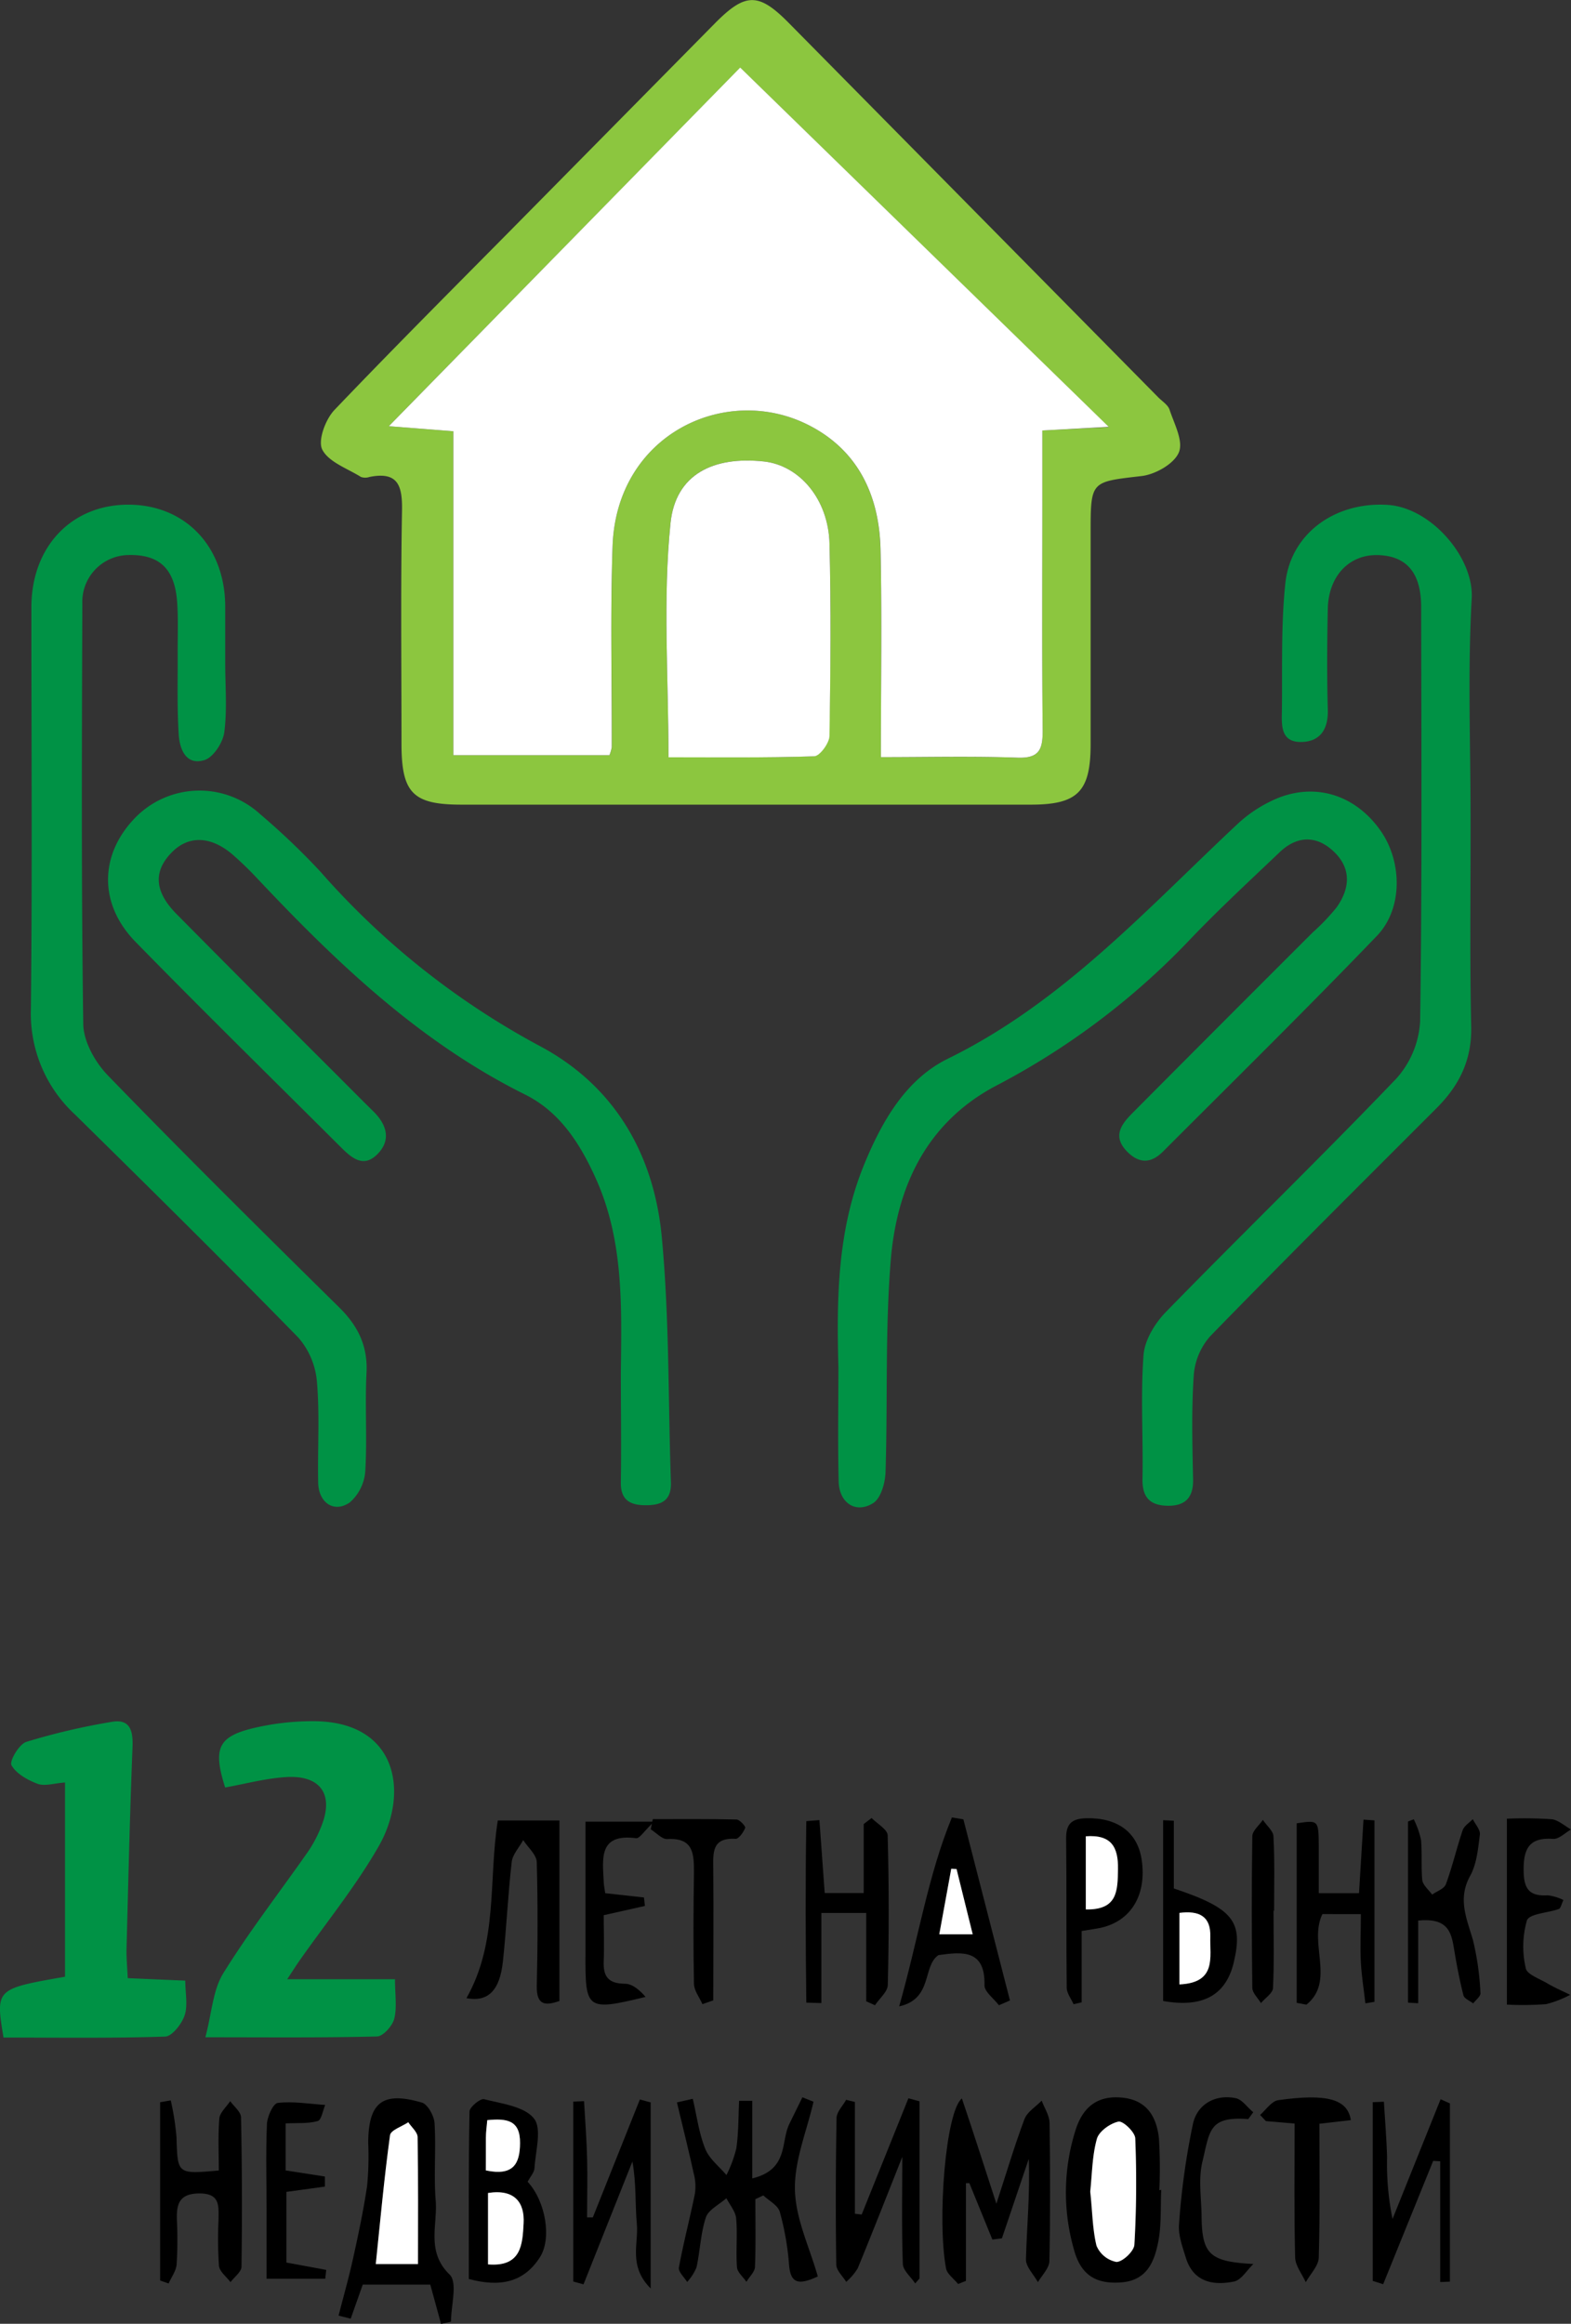 <svg xmlns="http://www.w3.org/2000/svg" viewBox="0 0 273.24 404.14"><rect x="0" y="0" width="273.24" height="404.14" fill="#333333" stroke="none"/><g id="Слой_2" data-name="Слой 2"><g id="Слой_1-2" data-name="Слой 1"><path d="M203.42,71.26c-.28-.86-1.31-1.48-2-2.19Q169.31,36.52,137.2,4c-5.24-5.31-7.53-5.31-12.8,0L92.82,36C81.24,47.75,69.55,59.38,58.17,71.3c-1.56,1.63-2.92,5.31-2.12,6.89,1.11,2.17,4.36,3.28,6.73,4.76a2.31,2.31,0,0,0,1.48,0c5-1,5.74,1.55,5.66,5.88-.24,13.5-.09,27-.09,40.5,0,8.62,2,10.61,10.45,10.61h49.5q15.6,0,31.21,0h18.29c8.13,0,10.38-2.24,10.41-10.36,0-12.34,0-24.67,0-37,0-9,.07-8.76,8.87-9.79,2.39-.28,5.64-2.12,6.47-4.1S204.24,73.74,203.42,71.26ZM116.62,91c.87-8.56,7.49-11.7,16.24-10.74,6.19.67,11.21,6.54,11.41,14.28.28,11.13.16,22.27-.05,33.4,0,1.27-1.69,3.55-2.65,3.58-8.59.28-17.19.17-25.3.17C116.27,117.7,115.28,104.23,116.62,91Zm64.66-16.14V86.6c0,13.5-.07,27,.07,40.48,0,3.27-.6,4.83-4.36,4.69-7.77-.28-15.55-.08-23.78-.08,0-12.5.2-24.3-.07-36.09-.21-9.4-3.88-17.33-12.6-21.72-14.36-7.21-33.32,1.64-34,21.09-.39,11.65-.1,23.32-.13,35a6.85,6.85,0,0,1-.4,1.37H78.85V75l-11.22-.88,61.11-62.33,64.1,62.5Z" fill="#8cc63f"/><path d="M63.53,255.87a8,8,0,0,1-2.66,5.4c-2.73,1.93-5.46.11-5.53-3.41-.12-5.83.28-11.69-.21-17.48a13.43,13.43,0,0,0-3.22-7.73c-12.8-13.11-25.84-26-38.88-38.83A23.88,23.88,0,0,1,5.37,175.6c.26-23.33.08-46.66.09-70,0-10.47,6.92-17.79,16.77-17.83s16.86,7.13,16.94,17.58c0,3.33,0,6.67,0,10h0c0,4,.36,8-.16,12-.24,1.8-1.9,4.36-3.45,4.84-3.27,1-4.33-2-4.48-4.5-.3-4.81-.15-9.66-.18-14.49,0-2.83.11-5.67-.09-8.49-.41-5.82-3.11-8.33-8.52-8.18A8.14,8.14,0,0,0,14.32,105c-.08,24.33-.19,48.66.16,73,0,3.07,2.06,6.75,4.3,9.05,13.21,13.64,26.7,27,40.23,40.34,3.31,3.26,5,6.79,4.73,11.49C63.46,244.54,63.88,250.23,63.53,255.87Z" fill="#009245"/><path d="M116.69,257.78c.11,3.18-1.62,4-4.36,4s-4.4-.88-4.35-4c.1-6.33,0-12.67,0-19,.13-11.48.54-23-4.36-33.84-2.74-6.1-6.28-11.59-12.29-14.58-18.39-9.15-32.86-23-46.72-37.73-1.25-1.33-2.57-2.61-3.94-3.82-3.8-3.38-7.71-3.61-10.67-.69-3.37,3.33-3.21,6.88.7,10.84q13.71,13.85,27.51,27.61c2.24,2.24,4.46,4.49,6.72,6.71s3.19,4.91.74,7.42-4.53.67-6.4-1.2c-11.91-11.87-23.92-23.65-35.68-35.68-6.4-6.54-6.3-15-.29-21.38a15.62,15.62,0,0,1,22-.8,122.22,122.22,0,0,1,10.47,10,136.43,136.43,0,0,0,38.08,30.26c13.18,7,20,19.07,21.28,33.54C116.44,229.51,116.2,243.68,116.69,257.78Z" fill="#009245"/><path d="M239.53,162.71c-12.22,12.72-24.8,25.1-37.27,37.58-1.9,1.9-3.94,2.22-6.1.11-2.75-2.69-1.2-4.8.78-6.8q15.67-15.76,31.4-31.46a36.65,36.65,0,0,0,4.13-4.33c2.4-3.37,2.59-6.91-.64-9.85-3-2.75-6.33-2.55-9.26.25-5.42,5.16-10.93,10.25-16.07,15.68a128.42,128.42,0,0,1-33.38,25c-12,6.4-17.13,17.5-18.19,30.24-1,12.23-.52,24.59-.91,36.88-.06,1.88-.8,4.55-2.15,5.4-3,1.89-5.88,0-6-3.68-.17-6.66-.05-13.32-.05-20-.32-11.94-.18-23.83,4.48-35.2,3.13-7.64,7.32-14.85,14.55-18.4,19.91-9.77,34.43-25.86,50.16-40.61a23.43,23.43,0,0,1,7.36-4.77c6.83-2.67,13.6-.27,17.82,5.82C243.88,149.93,244,158,239.53,162.71Z" fill="#009245"/><path d="M255.88,178.5c.14,5.82-2.06,10.26-6,14.2-13.18,13.19-26.41,26.34-39.41,39.71a11.56,11.56,0,0,0-2.85,6.85c-.4,6-.24,12-.11,18,.07,3.22-1.38,4.66-4.44,4.61s-4.43-1.47-4.36-4.7c.14-7.16-.35-14.35.18-21.48.19-2.63,2-5.6,3.95-7.58,13.25-13.59,26.88-26.8,40-40.51a16.25,16.25,0,0,0,4.16-10c.35-24,.21-48,.18-72,0-6-2.54-8.92-7.52-9.06s-8.6,3.62-8.72,9.35-.16,11.66,0,17.49c.12,3.51-1.39,5.66-4.72,5.66-3.61,0-3.29-3.15-3.26-5.6.09-7.32-.17-14.68.59-21.94.91-8.75,8.7-14.28,17.83-13.69,7.54.49,15,9.17,14.59,16.27-.71,12.62-.2,25.31-.2,38C255.8,154.18,255.61,166.34,255.88,178.5Z" fill="#009245"/><path d="M68.57,351.09c-.32,1.24-1.92,3.05-3,3.08-9.44.24-18.89.14-29.85.14,1.13-4.26,1.3-8.21,3.12-11.14,4.54-7.33,9.86-14.16,14.8-21.24a21.85,21.85,0,0,0,2.28-4.4c2.16-5.44-.16-8.82-6.11-8.47-3.59.21-7.13,1.18-10.65,1.81-2.11-6.66-1.28-8.77,4.61-10.25a44.46,44.46,0,0,1,10.84-1.28c14.6.08,16.53,12.5,11.28,21.71-4,7-9.21,13.39-13.88,20.05-.46.66-.89,1.34-2.06,3.12H68.7C68.7,346.88,69.07,349.1,68.57,351.09Z" fill="#009245"/><path d="M32.1,350.53c-.51,1.49-2.17,3.62-3.39,3.66-9.28.31-18.59.17-28.1.17-1.39-8.46-1.39-8.46,10.7-10.58V310c-1.89.13-3.52.69-4.77.23C4.8,309.58,2.82,308.47,2,307c-.4-.71,1.32-3.67,2.57-4.06a114.69,114.69,0,0,1,14.9-3.49c3.18-.54,3.69,1.58,3.58,4.41-.47,11.79-.74,23.6-1.05,35.4,0,1.47.13,2.94.22,4.77l10,.43C32.24,346.7,32.69,348.79,32.1,350.53Z" fill="#009245"/><path d="M142.24,395.91c-3.32,1.53-4.73,1.26-5-2a48,48,0,0,0-1.61-9.23c-.32-1.14-1.87-1.93-2.87-2.87l-1.38.66c0,3.91.09,7.83-.07,11.74,0,.9-1,1.76-1.48,2.64-.57-.85-1.58-1.66-1.65-2.55-.21-2.81.11-5.67-.14-8.47-.11-1.22-1.1-2.36-1.7-3.53-1.23,1.09-3.1,2-3.56,3.31-.93,2.79-1,5.85-1.65,8.75a8.66,8.66,0,0,1-1.62,2.51c-.51-.85-1.57-1.79-1.43-2.52.79-4.31,1.92-8.56,2.79-12.87a8.7,8.7,0,0,0-.21-3.47c-.91-4.14-1.94-8.25-2.92-12.37l2.75-.63c.69,2.91,1.08,6,2.17,8.7.69,1.74,2.42,3.06,3.69,4.57a21.87,21.87,0,0,0,1.72-4.66c.39-2.72.35-5.5.48-8.26l2.29,0v13.49c6.34-1.51,4.94-6.38,6.43-9.43.76-1.56,1.53-3.12,2.29-4.67l1.93.77c-1.17,5.11-3.35,10.24-3.23,15.32S140.82,390.88,142.24,395.91Z"/><path d="M182.52,393.19c0,1.25-1.27,2.48-2,3.71-.73-1.33-2.12-2.68-2.08-4,.16-5.77.73-11.53.49-17.44l-4.67,13.82-1.66.21-4-9.81H168v17l-1.36.54c-.72-.9-1.91-1.72-2.1-2.71-1.57-8.47-.06-27.33,2.76-29.56,2,5.92,3.82,11.61,6,18.31,1.77-5.44,3.16-10.13,4.88-14.71.48-1.26,1.94-2.15,3-3.21.48,1.29,1.35,2.58,1.37,3.88C182.66,377.2,182.69,385.2,182.52,393.19Z"/><path d="M78.22,395.6c-4.13-4-2.1-8.59-2.44-12.87-.36-4.47.08-9-.2-13.47-.08-1.28-1.18-3.29-2.21-3.59-6.84-2-9.29-.05-9.33,7a53.21,53.21,0,0,1-.19,7.48c-.62,4.22-1.51,8.4-2.43,12.57-.73,3.35-1.68,6.65-2.53,10l2.11.53,2.09-5.92H74.84c.7,2.54,1.28,4.69,1.87,6.83l1.73-.39C78.44,401,79.61,397,78.22,395.6Zm-5.52-1.85H65.35c.79-7.5,1.47-15,2.48-22.41.12-.88,2.08-1.51,3.18-2.25.56.86,1.6,1.71,1.61,2.58C72.75,378.94,72.7,386.21,72.7,393.75Z"/><path d="M159.93,365.45v30.81l-.75.86c-.75-1.13-2.11-2.24-2.15-3.4-.22-6.08-.1-12.17-.1-18.6-2.62,6.6-5.13,13-7.75,19.38a10.31,10.31,0,0,1-2,2.35c-.61-1-1.72-2-1.73-3q-.18-12.72.05-25.46c0-1.08,1.08-2.13,1.66-3.2l1.53.37V385l1.18.14L158,364.92Z"/><path d="M42,394.2c0,.91-1.24,1.8-1.91,2.7-.69-.93-1.86-1.8-2-2.79a66.36,66.36,0,0,1-.08-8c0-2.39.36-4.66-3.35-4.64s-4,2.13-3.88,4.88a69.11,69.11,0,0,1-.06,7.48c-.1,1.13-.91,2.2-1.39,3.3l-1.48-.52v-31l1.85-.32a47,47,0,0,1,1,6.41c.19,6.43.11,6.43,7.36,5.78,0-2.95-.16-6,.09-9.06.09-1,1.23-2,1.89-3,.65.93,1.86,1.86,1.88,2.81Q42.19,381.23,42,394.2Z"/><path d="M201.64,380.91a84,84,0,0,0-.07-9c-.39-3.74-2.09-6.68-6.37-7.1-4.07-.41-6.65,1.39-8,5.24a35.9,35.9,0,0,0-.46,21c1.16,4.53,3.78,6.24,8.28,5.89s5.76-3.63,6.44-7.1c.56-2.91.37-6,.51-9Zm-4.34,9.49c-.07,1.14-2.05,3-3.13,3a4.69,4.69,0,0,1-3.46-2.83c-.76-3-.77-6.17-1.09-9.42.32-3,.32-6.21,1.15-9.17.37-1.31,2.31-2.69,3.75-3,.8-.16,2.89,1.83,2.93,2.91C197.69,378.07,197.65,384.25,197.3,390.4Z"/><path d="M97.3,316.61V348c-2.52.89-4,.73-3.94-2.65.17-7.15.19-14.3,0-21.45,0-1.31-1.53-2.59-2.36-3.88-.69,1.27-1.85,2.48-2,3.81-.66,5.75-.91,11.55-1.53,17.31-.55,5.07-2.6,7.08-6.34,6.37,5.55-9.8,3.8-20.52,5.45-30.9Z"/><path d="M91.77,379.44c.48-.91,1.14-1.61,1.19-2.35.18-3,1.33-6.87-.09-8.66-1.69-2.11-5.62-2.57-8.68-3.35-.66-.16-2.52,1.37-2.53,2.14-.18,9.74-.12,19.49-.12,29.13,5.41,1.45,9.53.62,12.34-3.74C96,389.39,94.94,382.87,91.77,379.44Zm-7.26-7.66c0-.95.15-1.91.25-3.06,3.31-.31,5.73-.08,5.69,4,0,3.63-1.2,5.73-6,4.73C84.5,375.35,84.47,373.56,84.51,371.78Zm6.55,14.9c-.2,3.44-.33,7.62-6.18,7.13V381.39C89.55,380.66,91.26,383.1,91.06,386.68Z"/><path d="M113.17,365.64V398c-3.9-3.91-2.1-7.8-2.4-11.13-.33-3.57-.08-7.19-.78-10.95l-8.5,21.36-1.78-.49V365.5l1.87-.08c.19,3.29.45,6.57.53,9.85.1,3.46,0,6.91,0,10.37l1,0q4.09-10.26,8.18-20.51Z"/><path d="M239.06,316.59v31.56l-1.58.26c-.27-2.37-.66-4.73-.79-7.11-.14-2.64,0-5.3,0-8.41H230c-2.46,5.06,2.29,11.66-2.78,15.75l-1.69-.32q0-15.61,0-31.22h0c3.8-.57,3.81-.57,3.84,4,0,2.62,0,5.24,0,8.15h7c.27-4.44.52-8.62.78-12.79Z"/><path d="M252.18,365.81v31l-1.69.07v-21l-1.22-.07-8.7,21.45-1.81-.58V365.6l1.94-.08c.19,3.21.46,6.42.55,9.64a48.13,48.13,0,0,0,.95,10.75l8.36-20.82Z"/><path d="M154.41,345.19c0,1.2-1.45,2.37-2.23,3.55l-1.52-.68V332.69h-7.8v15.67l-2.62-.07c-.13-10.52-.17-21,0-31.57l2.28-.18.92,12.69h6.78v-12l1.37-1.05c1,1,2.77,2,2.8,3Q154.74,332.2,154.41,345.19Z"/><path d="M257.49,346.63c.06.55-.81,1.19-1.26,1.79-.59-.46-1.56-.83-1.7-1.41-.69-2.71-1.2-5.46-1.66-8.22s-1.08-5.3-6.21-4.77v14.37l-1.77-.1v-31.5l1-.39a15.31,15.31,0,0,1,1.26,3.56c.22,2.31,0,4.68.22,7,.11.9,1.12,1.7,1.72,2.54.83-.6,2.11-1,2.4-1.84,1.13-3.06,1.86-6.27,2.91-9.36.25-.75,1.16-1.29,1.76-1.92.44.9,1.34,1.86,1.23,2.69-.31,2.44-.54,5.09-1.69,7.17-2.21,4-.6,7.42.49,11.17A48.19,48.19,0,0,1,257.49,346.63Z"/><path d="M167.56,316.41l-2-.33c-4.17,10.12-5.81,21-9.17,32.86,5.91-1.32,4-7,6.84-8.92,4.18-.58,8.15-1,8,5.26,0,1.14,1.63,2.3,2.51,3.46l1.92-.83Zm-4.2,20c.72-3.91,1.4-7.65,2.08-11.4l.93.05c.89,3.62,1.79,7.24,2.8,11.35Z"/><path d="M269.23,345c1.24.72,2.57,1.29,3.87,1.93a18.52,18.52,0,0,1-4.18,1.62,54.47,54.47,0,0,1-6.83.08V316.3a70.67,70.67,0,0,1,7.77.09c1.18.13,2.26,1.16,3.38,1.78-1,.58-2.12,1.71-3.11,1.64-4-.28-5.14,1.52-5.13,5.33,0,3.2.84,4.7,4.18,4.48a8.48,8.48,0,0,1,2.74.82c-.36.76-.47,1.44-.79,1.56-1.91.69-5.15.81-5.56,2a16.52,16.52,0,0,0-.19,8.33C265.59,343.4,267.84,344.15,269.23,345Z"/><path d="M204.16,328.43V316.65l-1.86-.09V348c6.88,1.23,10.91-1,12.27-6.65C216.28,334.18,214.53,331.9,204.16,328.43Zm1,16.69V332.69c3.48-.45,5.47.61,5.37,4.14S211.66,344.85,205.13,345.12Z"/><path d="M105,327.18c0,.64.16,1.27.26,2.07L112,330c.06.49.12,1,.17,1.47L105,333.08c0,2.53.11,5.29,0,8s.84,3.9,3.7,3.92c1.29,0,2.58,1.12,3.58,2.29-10.26,2.49-10.5,2.27-10.45-7.48,0-7.6,0-15.2,0-23h11.92l-.36.35c-1.45,1.45-2.18,2.6-2.75,2.53C104.16,318.84,104.79,323.13,105,327.18Z"/><path d="M198.57,323.45c-.71-4.84-4.28-7.37-9.66-7.23-2.55.07-3.51,1-3.48,3.55.1,8.63,0,17.26.1,25.89,0,1,.77,1.93,1.19,2.9l1.41-.32V335.83c1.74-.29,2.54-.39,3.33-.56C196.73,334.1,199.47,329.54,198.57,323.45Zm-9.72,8.6V319.36c4.47-.33,5.65,1.89,5.59,5.72S194.35,332.18,188.85,332.05Z"/><path d="M129.61,317.9c-.31.77-1.13,1.94-1.69,1.9-4.18-.24-3.88,2.49-3.86,5.27.06,7.61,0,15.21,0,22.82l-1.89.66c-.52-1.18-1.45-2.35-1.47-3.54-.13-6.47-.1-12.95,0-19.42,0-3.29-.14-6-4.63-5.75-.92.07-1.92-1.1-2.89-1.69.07-.33.13-.66.2-1,0-.12,0-.23.07-.35l.09-.43c4.86,0,9.71-.05,14.56.07C128.67,316.46,129.72,317.64,129.61,317.9Z"/><path d="M229.48,369.35c0,7.74.12,15.48-.11,23.22,0,1.47-1.47,2.89-2.26,4.34-.65-1.43-1.81-2.85-1.85-4.3-.19-7.6-.09-15.2-.09-23.29l-5-.43-1-1.07c1-.89,2-2.41,3.14-2.57,8.5-1.2,12.07-.18,12.64,3.47Z"/><path d="M56.74,394.77c-.06.51-.11,1-.17,1.54H46.37V385c0-5.14-.16-10.3.05-15.43,0-1.37,1.08-3.74,1.88-3.84,2.7-.32,5.5.17,8.26.35-.42,1-.65,2.62-1.3,2.8-1.67.48-3.52.31-5.58.41v8.18l6.83,1.06v1.75l-6.7.92v12.29Z"/><path d="M218,393.74c-1.12,1.06-2.1,2.79-3.37,3.05-3.66.74-7.09.09-8.39-4.17-.58-1.89-1.34-3.93-1.17-5.82a126.83,126.83,0,0,1,2.44-17.53c.75-3.24,3.79-5.1,7.41-4.37,1.14.24,2,1.6,3.06,2.44l-.87,1.2c-6.9-.51-6.67,2-8,7.51-.7,3-.15,6.3-.12,9.46C209.07,392.09,210.44,393.34,218,393.74Z"/><path d="M221.6,332.3h-.1c0,4.47.13,8.95-.09,13.41,0,.92-1.37,1.77-2.1,2.66-.52-.89-1.49-1.76-1.5-2.65-.11-8.78-.13-17.56,0-26.34,0-1,1.2-1.92,1.84-2.88.64,1,1.8,1.89,1.84,2.88C221.72,323.68,221.6,328,221.6,332.3Z"/><path d="M128.74,11.75l64.1,62.49-11.55.63V86.6c0,13.49-.08,27,.06,40.48,0,3.27-.6,4.82-4.36,4.69-7.76-.28-15.55-.09-23.78-.09,0-12.49.2-24.29-.06-36.08-.21-9.4-3.88-17.33-12.61-21.72-14.35-7.21-33.31,1.64-34,21.09-.4,11.65-.11,23.32-.14,35a7,7,0,0,1-.4,1.37H78.85V75l-11.22-.88Z" fill="#fff"/><path d="M116.27,131.7c0-14-1-27.47.35-40.7.87-8.56,7.5-11.69,16.25-10.74,6.18.68,11.21,6.55,11.4,14.29.28,11.13.17,22.27,0,33.4,0,1.27-1.69,3.55-2.65,3.58C133,131.81,124.39,131.7,116.27,131.7Z" fill="#fff"/><path d="M72.7,393.75H65.36c.78-7.51,1.46-15,2.48-22.41.12-.88,2.07-1.51,3.17-2.25.57.86,1.6,1.71,1.62,2.57C72.76,378.93,72.7,386.21,72.7,393.75Z" fill="#fff"/><path d="M189.62,381.15c.33-3,.33-6.21,1.16-9.17.36-1.31,2.31-2.69,3.75-3,.79-.16,2.88,1.83,2.92,2.91.25,6.16.21,12.34-.15,18.49-.06,1.14-2.05,3-3.12,3a4.72,4.72,0,0,1-3.47-2.83C190,387.58,190,384.4,189.62,381.15Z" fill="#fff"/><path d="M84.88,381.39c4.68-.73,6.39,1.71,6.19,5.29s-.33,7.62-6.19,7.13Z" fill="#fff"/><path d="M84.51,377.47c0-2.13,0-3.91,0-5.69,0-1,.14-1.91.24-3.06,3.31-.31,5.74-.08,5.7,4C90.42,376.36,89.26,378.47,84.51,377.47Z" fill="#fff"/><path d="M166.37,325.05c.9,3.62,1.79,7.24,2.81,11.35h-5.81c.71-3.91,1.39-7.65,2.08-11.4Z" fill="#fff"/><path d="M205.13,332.68c3.48-.45,5.48.62,5.37,4.15s1.16,8-5.37,8.29Z" fill="#fff"/><path d="M188.85,319.36c4.47-.33,5.66,1.88,5.6,5.72s-.1,7.1-5.6,7Z" fill="#fff"/></g></g></svg>